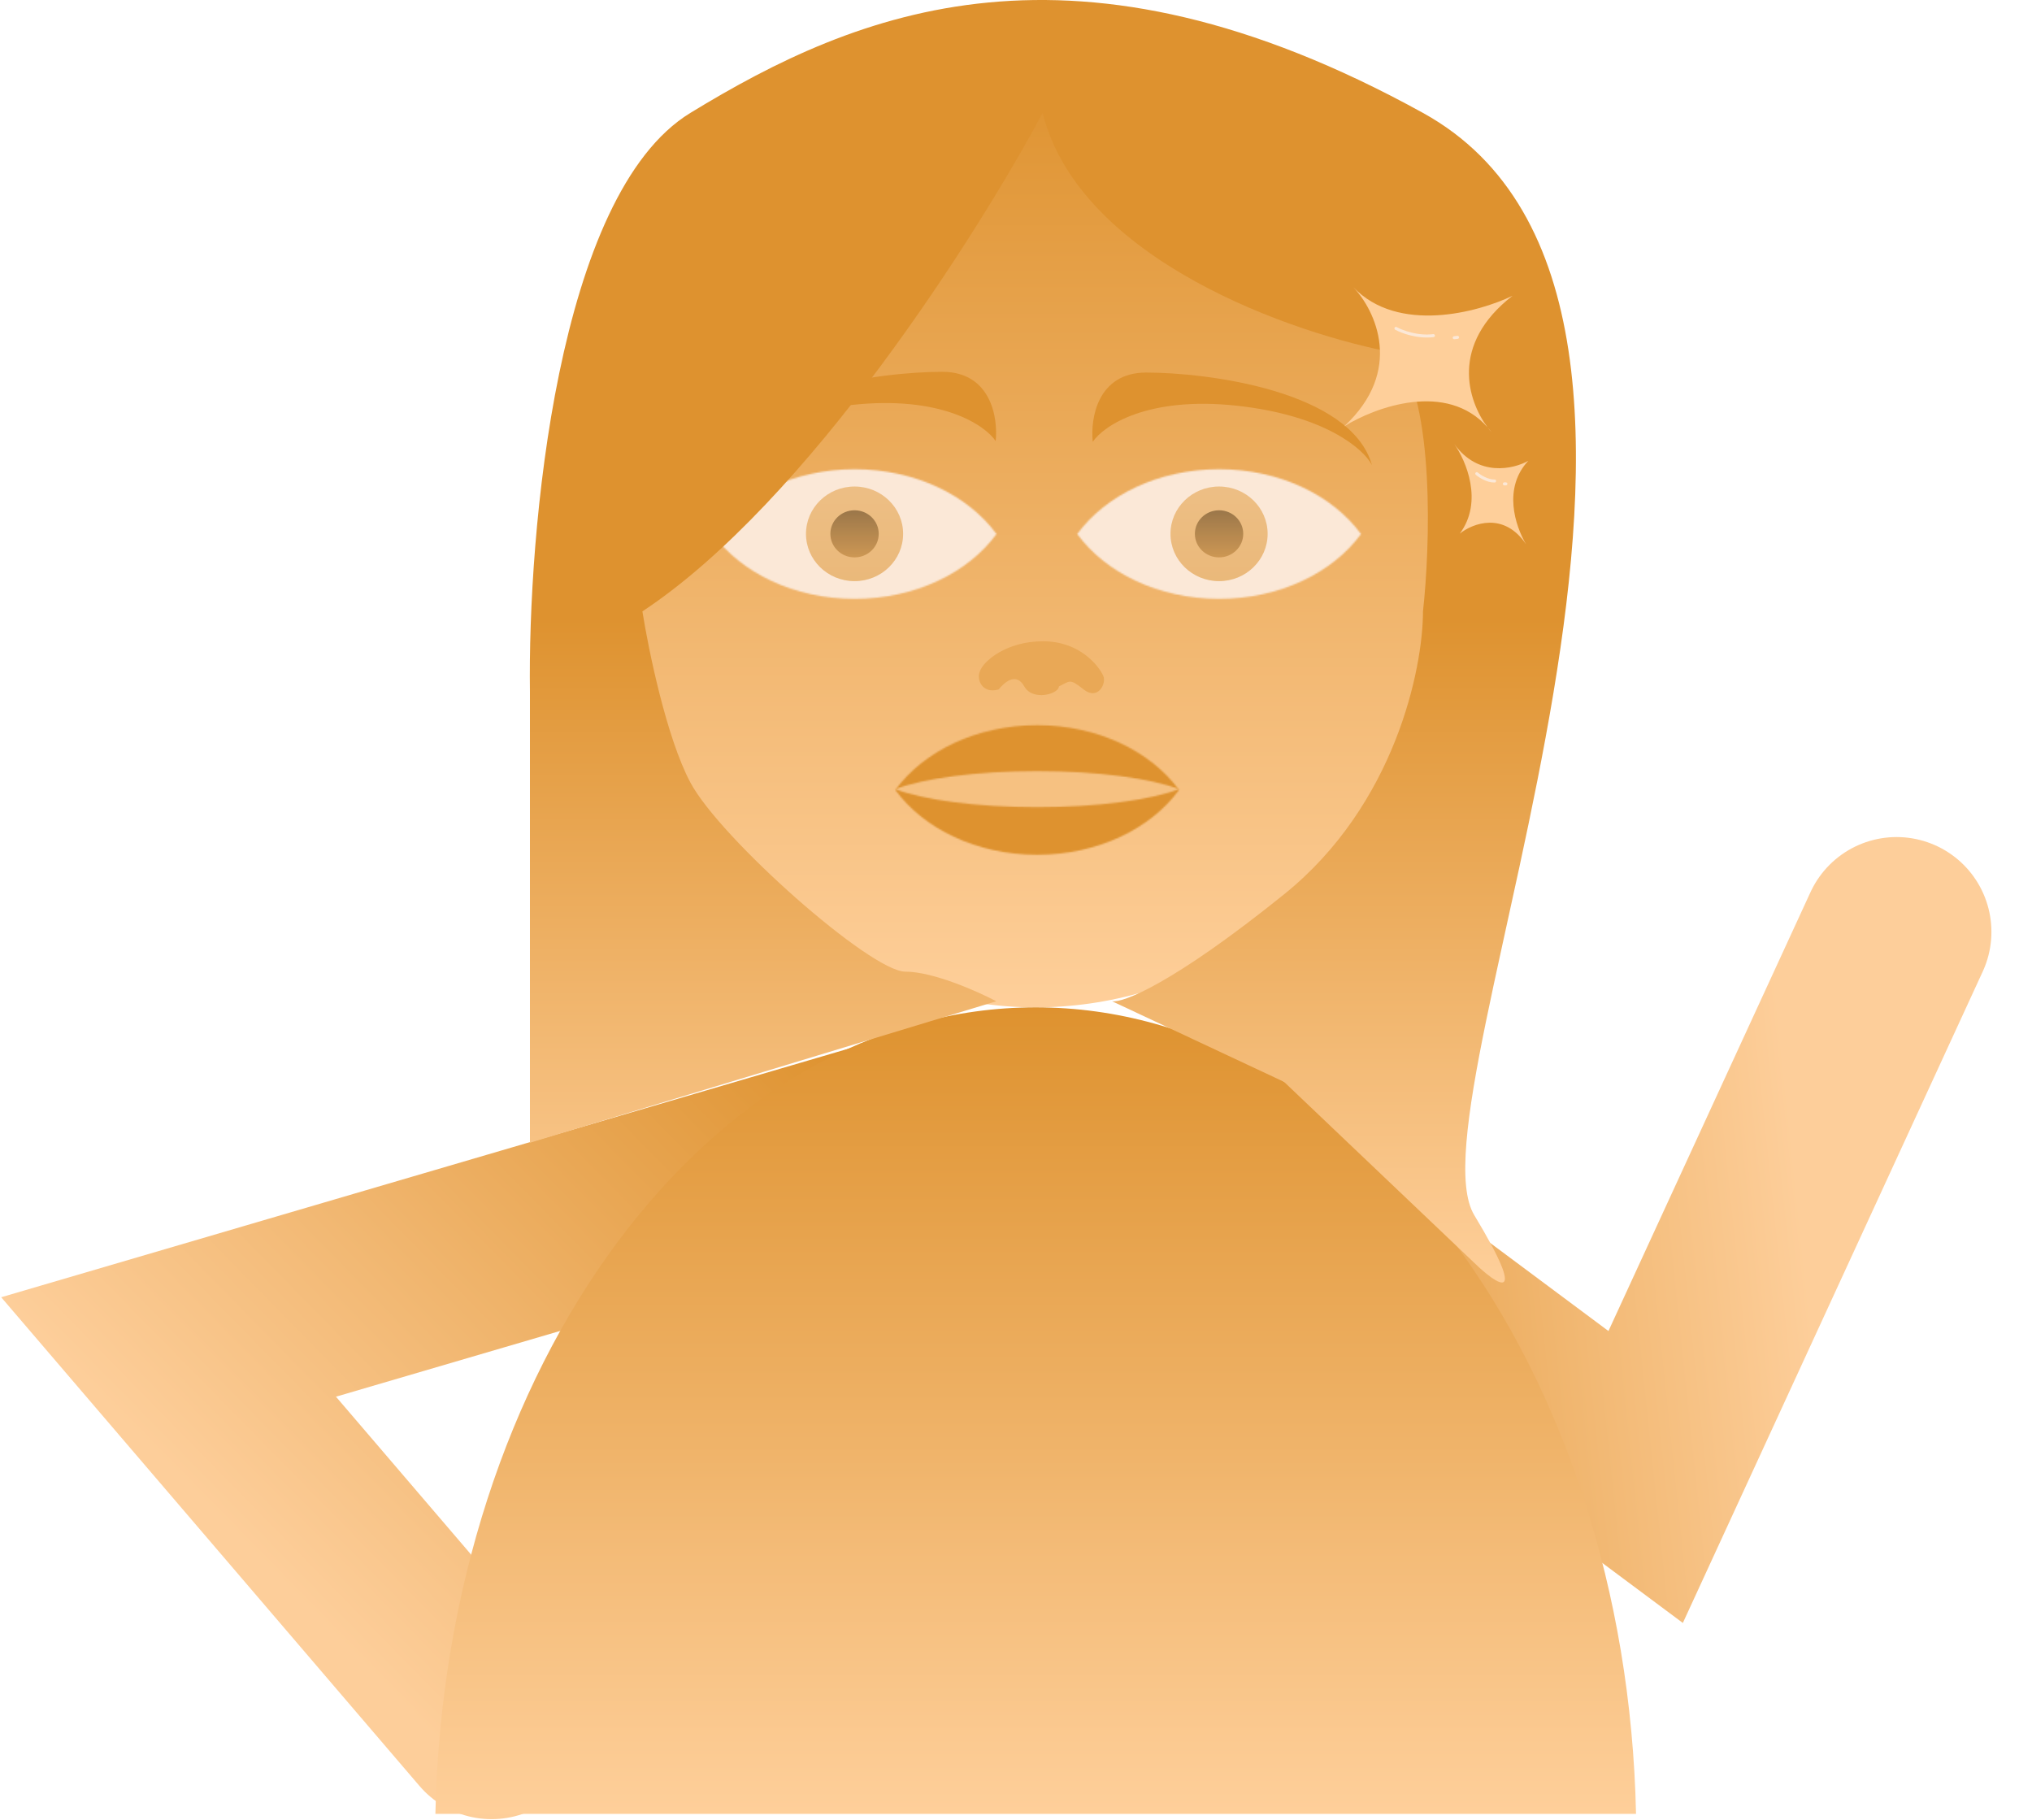 <svg width="1350" height="1209" viewBox="0 0 1350 1209" fill="none" xmlns="http://www.w3.org/2000/svg">
<path d="M591.3 754.219L112 894.818L326.577 1145.5" stroke="url(#paint0_linear_737_119)" stroke-width="126" stroke-linecap="round"/>
<path d="M821.264 778.551L1093.32 981.189L1260.04 619.069" stroke="url(#paint1_linear_737_119)" stroke-width="126" stroke-linecap="round"/>
<ellipse cx="688.093" cy="355.31" rx="282.216" ry="313.895" fill="url(#paint2_linear_737_119)"/>
<path fill-rule="evenodd" clip-rule="evenodd" d="M289.26 1205H1086.93C1080.53 907.587 904.417 669.206 688.093 669.206C471.769 669.206 295.652 907.587 289.26 1205Z" fill="url(#paint3_linear_737_119)"/>
<path d="M680.5 455.999C674.9 445.999 666.833 453.832 663.5 457.999C652.516 461.199 648.59 451.332 651 445.999C653.167 439.332 668.518 425.999 692.918 425.999C717.318 425.999 730 442.332 733 448.999C735.222 453.937 729.518 465.599 719.918 457.999C710.318 450.399 711 452.499 703.5 455.999C703.5 460.999 686.1 465.999 680.5 455.999Z" fill="#E9A856"/>
<path d="M821.5 269.499C880.7 275.899 906.167 298.499 911.5 308.999C897.5 259.499 802 247.499 761.5 247.499C729.1 247.499 724.333 278.166 726 293.499C733.167 282.832 762.3 263.099 821.5 269.499Z" fill="#DE922F"/>
<path d="M566 268.999C506.8 275.399 481.333 297.999 476 308.499C490 258.999 585.5 246.999 626 246.999C658.4 246.999 663.167 277.666 661.5 292.999C654.333 282.332 625.2 262.599 566 268.999Z" fill="#DE922F"/>
<mask id="mask0_737_119" style="mask-type:alpha" maskUnits="userSpaceOnUse" x="473" y="311" width="190" height="87">
<path fill-rule="evenodd" clip-rule="evenodd" d="M473.516 354.771C492.353 329.028 527.513 311.714 567.777 311.714C608.042 311.714 643.202 329.028 662.039 354.771C643.202 380.514 608.042 397.829 567.777 397.829C527.513 397.829 492.353 380.514 473.516 354.771Z" fill="#FDCE9A"/>
</mask>
<g mask="url(#mask0_737_119)">
<rect x="463.358" y="309.841" width="213.585" height="93.871" fill="#FBE8D7"/>
<ellipse cx="567.738" cy="354.637" rx="32.257" ry="31.424" fill="#DE922F" fill-opacity="0.5"/>
<ellipse cx="567.738" cy="354.637" rx="32.257" ry="31.424" fill="url(#paint4_linear_737_119)" fill-opacity="0.1"/>
<ellipse cx="567.738" cy="354.637" rx="16.06" ry="15.645" fill="url(#paint5_linear_737_119)" fill-opacity="0.5"/>
</g>
<mask id="mask1_737_119" style="mask-type:alpha" maskUnits="userSpaceOnUse" x="594" y="481" width="190" height="87">
<path fill-rule="evenodd" clip-rule="evenodd" d="M594.799 524.798C613.636 499.055 648.796 481.74 689.06 481.74C729.325 481.74 764.484 499.055 783.322 524.798C764.484 550.541 729.325 567.855 689.06 567.855C648.796 567.855 613.636 550.541 594.799 524.798Z" fill="#FDCE9A"/>
</mask>
<g mask="url(#mask1_737_119)">
<rect x="584.641" y="479.868" width="213.585" height="93.871" fill="#DE922F"/>
</g>
<mask id="mask2_737_119" style="mask-type:alpha" maskUnits="userSpaceOnUse" x="594" y="512" width="190" height="25">
<path fill-rule="evenodd" clip-rule="evenodd" d="M783.321 524.247C764.484 531.415 729.324 536.236 689.06 536.236C648.795 536.236 613.636 531.415 594.799 524.247C613.636 517.079 648.795 512.258 689.06 512.258C729.324 512.258 764.484 517.079 783.321 524.247Z" fill="#FDCE9A"/>
</mask>
<g mask="url(#mask2_737_119)">
<rect x="584.641" y="511.736" width="213.585" height="26.138" fill="#F6C181"/>
</g>
<mask id="mask3_737_119" style="mask-type:alpha" maskUnits="userSpaceOnUse" x="715" y="311" width="190" height="87">
<path fill-rule="evenodd" clip-rule="evenodd" d="M715.683 354.771C734.521 329.028 769.68 311.714 809.945 311.714C850.209 311.714 885.369 329.028 904.206 354.771C885.369 380.514 850.209 397.829 809.945 397.829C769.68 397.829 734.521 380.514 715.683 354.771Z" fill="#FDCE9A"/>
</mask>
<g mask="url(#mask3_737_119)">
<rect x="705.525" y="309.841" width="213.585" height="93.871" fill="#FBE8D7"/>
<ellipse cx="809.905" cy="354.638" rx="32.257" ry="31.424" fill="#DE922F" fill-opacity="0.5"/>
<ellipse cx="809.905" cy="354.638" rx="32.257" ry="31.424" fill="url(#paint6_linear_737_119)" fill-opacity="0.1"/>
<ellipse cx="809.905" cy="354.637" rx="16.06" ry="15.645" fill="url(#paint7_linear_737_119)" fill-opacity="0.5"/>
</g>
<path d="M352.076 759.141L661.916 665.155C649.464 658.598 619.945 645.484 601.487 645.484C578.413 645.484 478.429 556.963 458.652 519.806C442.83 490.08 430.818 431.649 426.789 406.149C536.662 333.583 649.831 155.157 692.681 75.014C717.292 172.934 859.687 222.185 927.808 234.571C953.299 268.668 950.149 363.163 945.388 406.149C945.388 444.035 926.929 534.669 853.095 594.12C779.26 653.571 746.152 666.248 738.827 665.155L853.095 718.705L979.448 838.919C994.831 853.855 1016.37 868.426 979.448 807.226C933.302 730.726 1177.22 202.878 945.388 75.014C713.557 -52.85 569.623 7.257 458.652 75.014C369.875 129.22 350.611 354.056 352.076 459.699V759.141Z" fill="url(#paint8_linear_737_119)"/>
<path d="M969.827 354.493C985.711 333.256 973.941 305.879 966.071 294.845C982.008 317.189 1005.59 311.654 1015.39 306.094C998.395 324.145 1006.56 349.196 1013.92 361.649C1014.46 362.443 1014.99 363.277 1015.5 364.151C1014.99 363.388 1014.46 362.552 1013.92 361.649C999.176 339.734 978.562 347.553 969.827 354.493Z" fill="#FECF9A"/>
<path d="M981.129 314.654C983.064 316.328 988.141 319.65 992.975 319.549" stroke="#FBE8D7" stroke-width="2" stroke-linecap="round"/>
<path d="M999.459 321.44L1000.47 321.438" stroke="#FBE8D7" stroke-width="2" stroke-linecap="round"/>
<path d="M892.941 283.287C933.022 246.188 913.733 206.149 899.078 190.768C928.754 221.916 981.983 207.554 1004.89 196.479C963.136 228.855 975.048 266.121 988.256 283.847C989.241 284.962 990.2 286.141 991.13 287.385C990.178 286.314 989.214 285.132 988.256 283.847C961.091 253.082 913.839 270.308 892.941 283.287Z" fill="#FECF9A"/>
<path d="M927.432 218.158C931.285 220.312 941.657 224.289 952.319 222.964" stroke="#FBE8D7" stroke-width="2" stroke-linecap="round"/>
<path d="M966.132 224.361L968.356 224.113" stroke="#FBE8D7" stroke-width="2" stroke-linecap="round"/>
<defs>
<linearGradient id="paint0_linear_737_119" x1="191.3" y1="1055.03" x2="559.996" y2="692.919" gradientUnits="userSpaceOnUse">
<stop stop-color="#FDCE9A"/>
<stop offset="1" stop-color="#DE922F"/>
</linearGradient>
<linearGradient id="paint1_linear_737_119" x1="1185.62" y1="704.761" x2="768.814" y2="748.655" gradientUnits="userSpaceOnUse">
<stop stop-color="#FDCE9A"/>
<stop offset="1" stop-color="#DE922F"/>
</linearGradient>
<linearGradient id="paint2_linear_737_119" x1="688.093" y1="41.416" x2="688.093" y2="669.205" gradientUnits="userSpaceOnUse">
<stop stop-color="#DE922F"/>
<stop offset="1" stop-color="#FECF9A"/>
</linearGradient>
<linearGradient id="paint3_linear_737_119" x1="688.093" y1="669.206" x2="688.093" y2="1205" gradientUnits="userSpaceOnUse">
<stop stop-color="#DE922F"/>
<stop offset="1" stop-color="#FECF9A"/>
</linearGradient>
<linearGradient id="paint4_linear_737_119" x1="567.738" y1="323.213" x2="567.738" y2="386.061" gradientUnits="userSpaceOnUse">
<stop stop-color="#FDCE9A"/>
<stop offset="1" stop-color="#DE9232"/>
</linearGradient>
<linearGradient id="paint5_linear_737_119" x1="567.738" y1="338.992" x2="567.738" y2="370.283" gradientUnits="userSpaceOnUse">
<stop stop-color="#4A3112"/>
<stop offset="1" stop-color="#B0752B"/>
</linearGradient>
<linearGradient id="paint6_linear_737_119" x1="809.905" y1="323.214" x2="809.905" y2="386.063" gradientUnits="userSpaceOnUse">
<stop stop-color="#FDCE9A"/>
<stop offset="1" stop-color="#DE9232"/>
</linearGradient>
<linearGradient id="paint7_linear_737_119" x1="809.905" y1="338.992" x2="809.905" y2="370.283" gradientUnits="userSpaceOnUse">
<stop stop-color="#4A3112"/>
<stop offset="1" stop-color="#B0752B"/>
</linearGradient>
<linearGradient id="paint8_linear_737_119" x1="699.5" y1="-0.001" x2="699.5" y2="851.999" gradientUnits="userSpaceOnUse">
<stop offset="0.481" stop-color="#DE922F"/>
<stop offset="1" stop-color="#FECF9A"/>
</linearGradient>
</defs>
</svg>
